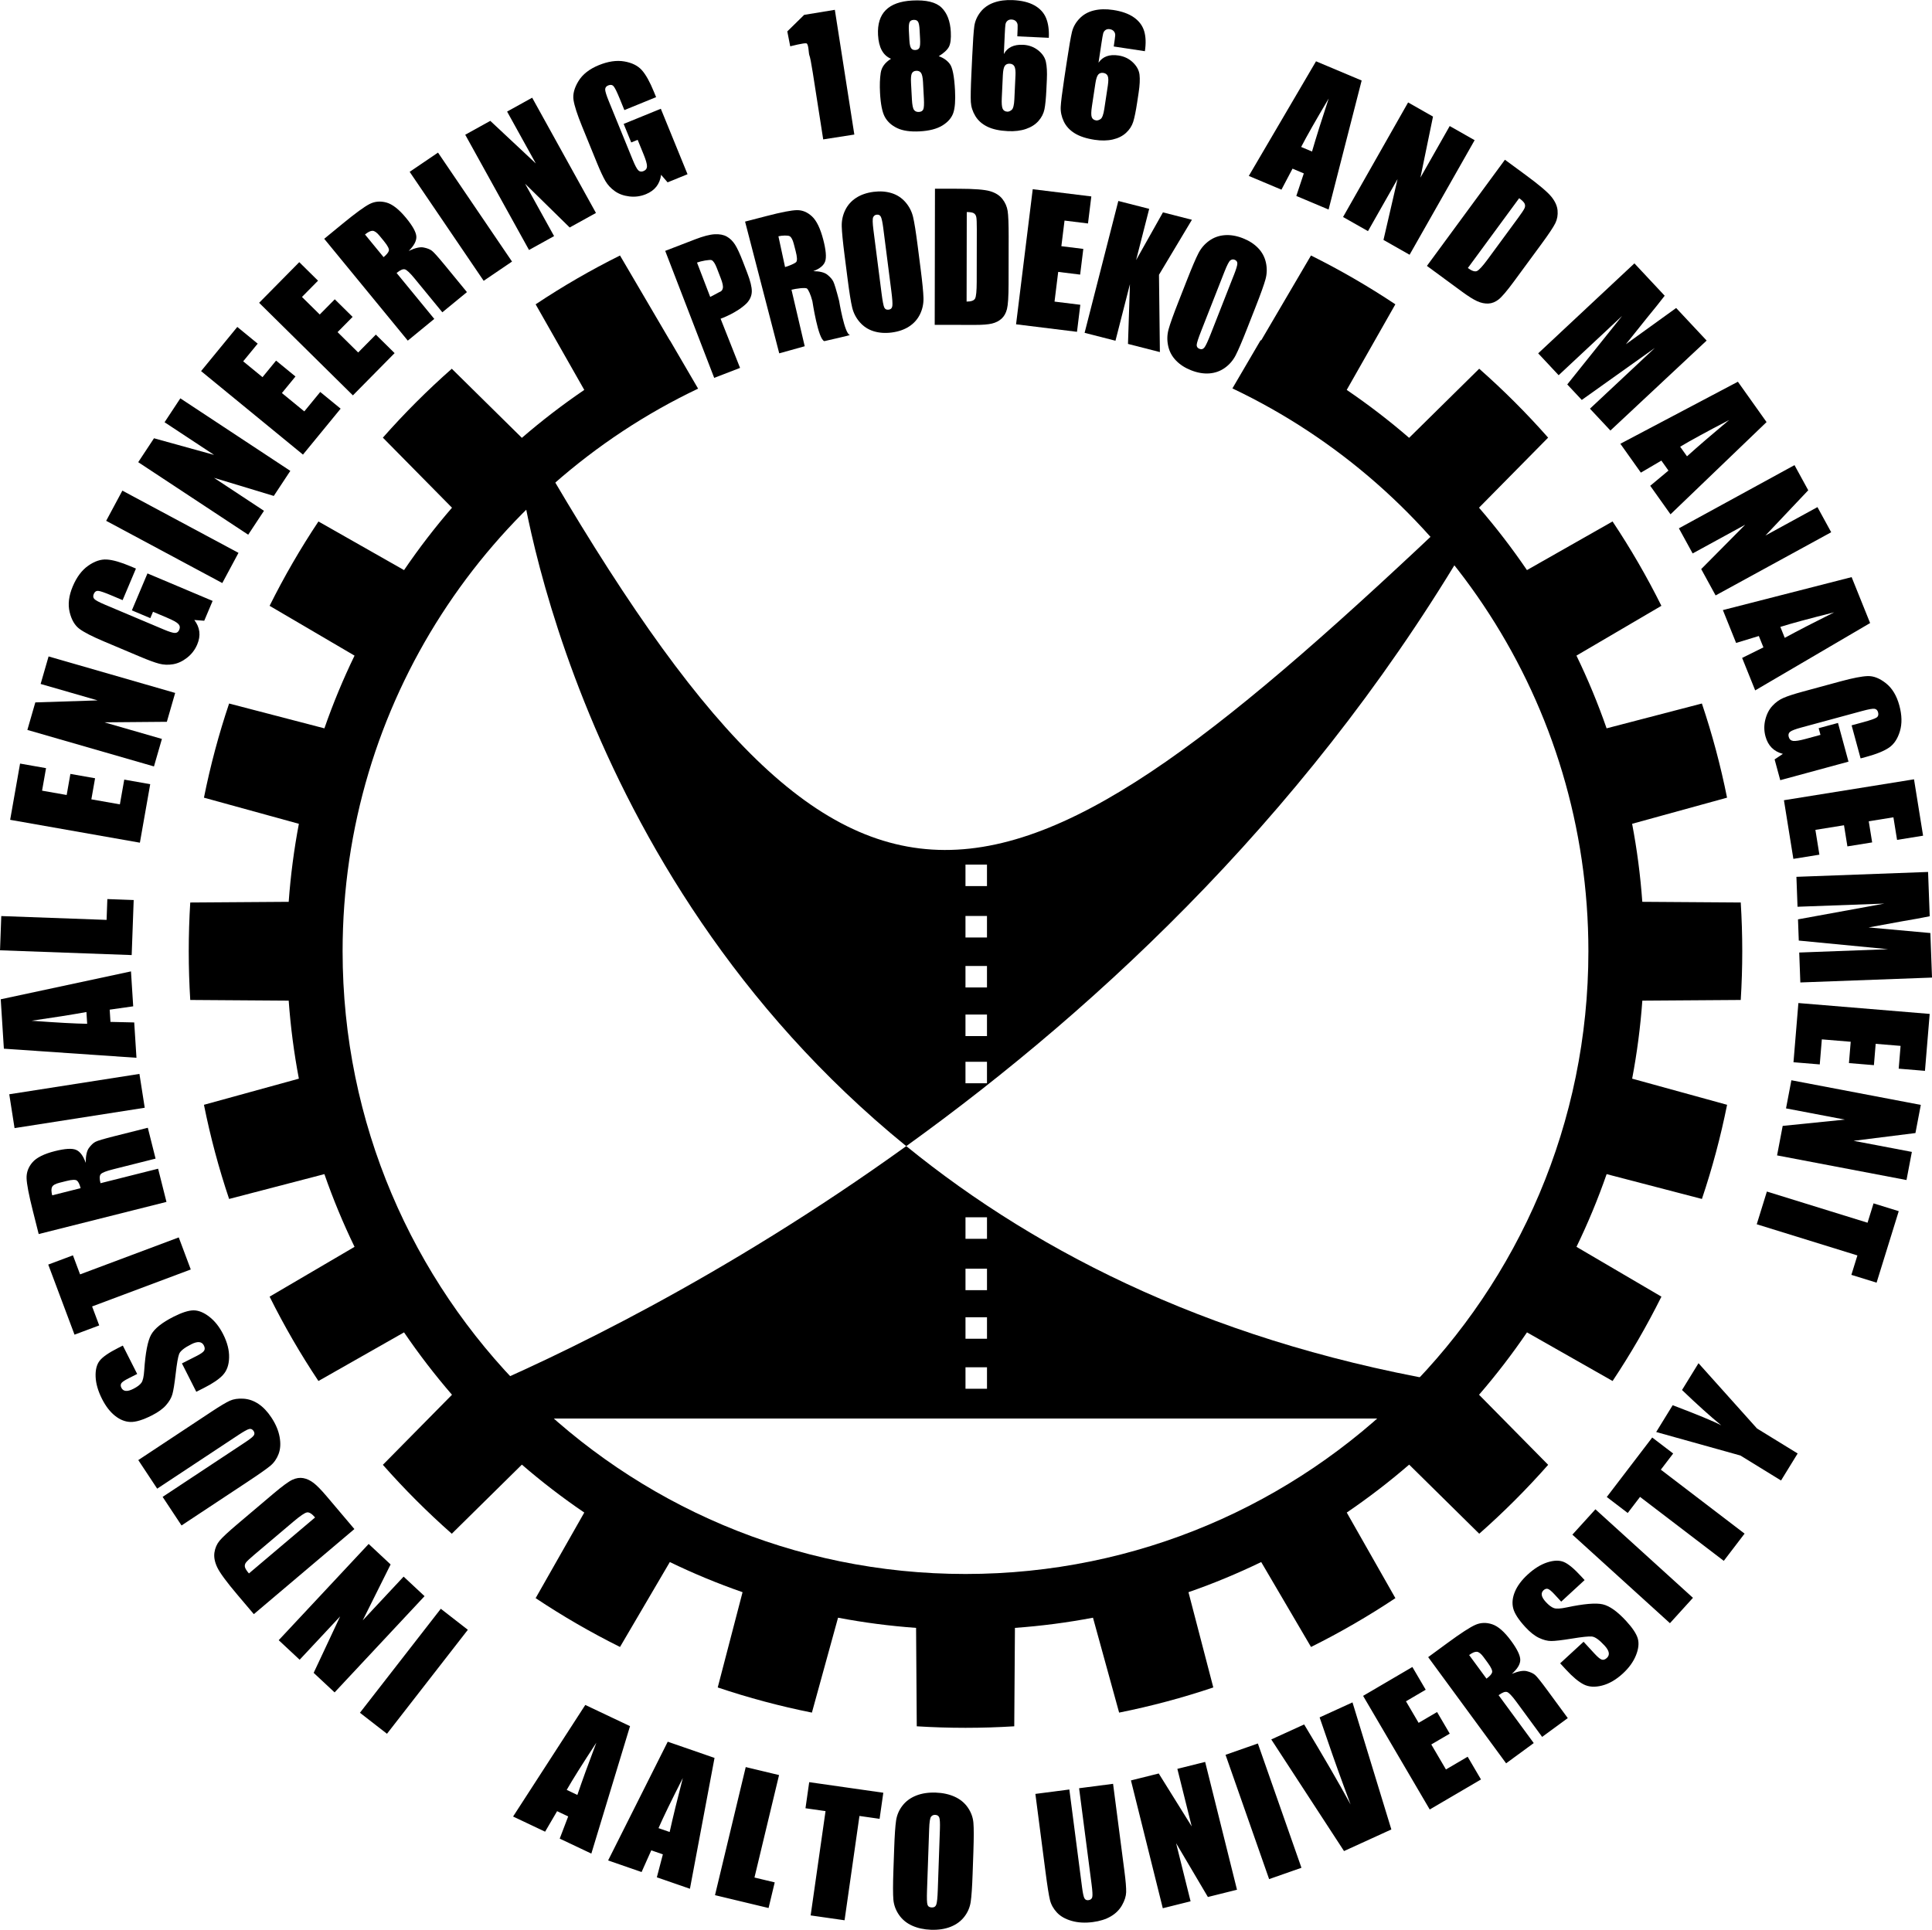 <?xml version="1.0" encoding="UTF-8"?>
<svg id="Layer_1" data-name="Layer 1" xmlns="http://www.w3.org/2000/svg" viewBox="0 0 1391.09 1389.82">
  <defs>
    <style>
      .cls-1 {
        fill: currentColor;
      }
    </style>
  </defs>
  <g>
    <path class="cls-1" d="m956.61,150.9l-23.23-9.78,5.4-16.23-8.13-3.43-7.98,15.14-23.5-9.9,48.4-82.55,32.86,13.83-23.81,92.91h0Zm-19.74-45.06l7.82,3.29c3.02-10.39,7.02-23.11,12-38.18-9.37,15.77-15.97,27.4-19.82,34.89h0Zm124.9-4.87l-46.83,82.5-18.8-10.67,10.13-43.84-21.29,37.5-17.94-10.18,46.83-82.5,17.93,10.18-9.06,43.97,21.09-37.15,17.94,10.18h0Zm58.08,59.82c-1.38,2.79-4.72,7.81-10.04,15.05l-19.67,26.77c-5.04,6.86-8.74,11.21-11.08,13.05-2.35,1.84-4.8,2.82-7.37,2.95-2.57.13-5.22-.42-7.96-1.63-2.74-1.22-6.49-3.57-11.24-7.06l-25.07-18.42,56.17-76.45,14.87,10.93c9.6,7.06,15.77,12.27,18.51,15.63,2.74,3.37,4.25,6.71,4.53,10.02.28,3.31-.26,6.36-1.64,9.16h0Zm-22.07-14.1c-.45-1.04-1.76-2.35-3.94-3.95l-36.95,50.29c2.86,2.1,5.05,2.83,6.56,2.16,1.5-.66,4.13-3.54,7.88-8.64l21.82-29.7c2.54-3.46,4.06-5.76,4.56-6.9.5-1.14.52-2.22.07-3.26h0Zm131.04,98.59l-69.28,64.8-14.73-15.75,46.75-43.77-52.64,37.48-10.45-11.17,39.52-49.36-45.72,42.72-14.73-15.75,69.28-64.8,21.8,23.31c-3.52,4.59-7.76,9.89-12.73,15.91l-15.23,19.04,36.22-26.12,21.92,23.44h0Zm-26.01,125.13l-14.6-20.55,13.13-10.95-5.11-7.19-14.76,8.67-14.77-20.79,84.62-44.68,20.65,29.06-69.17,66.44h0Zm6.95-48.69l4.92,6.92c8.04-7.24,18.14-15.95,30.31-26.14-16.26,8.47-28.01,14.88-35.22,19.22h0Zm108.76,61.59l-83.24,45.51-10.37-18.97,31.68-31.95-37.84,20.69-9.9-18.09,83.24-45.51,9.89,18.1-30.84,32.62,37.48-20.49,9.89,18.1h0Zm-54.73,113.91l-9.41-23.39,15.33-7.59-3.3-8.19-16.37,4.99-9.52-23.66,92.7-23.74,13.31,33.08-82.74,48.49h0Zm18.11-45.73l3.17,7.88c9.5-5.17,21.36-11.29,35.56-18.36-17.79,4.45-30.7,7.94-38.73,10.48h0Zm86.09,75.13c-1.62,5.38-4.2,9.3-7.76,11.76-3.56,2.46-9.09,4.72-16.59,6.75l-3.96,1.07-6.47-23.81,8.31-2.26c5.24-1.42,8.46-2.54,9.65-3.35,1.2-.81,1.57-2.07,1.1-3.76-.4-1.47-1.24-2.32-2.51-2.54-1.28-.22-4.25.3-8.92,1.57l-43.93,11.93c-4.11,1.12-6.74,2.11-7.9,3-1.16.88-1.52,2.11-1.09,3.7.47,1.73,1.53,2.71,3.17,2.93,1.64.22,4.59-.25,8.85-1.4l10.86-2.95-1.31-4.81,13.91-3.78,7.57,27.87-49.14,13.35-4.06-14.96,5.96-3.98c-3.27-.85-5.95-2.32-8.03-4.41-2.08-2.09-3.58-4.81-4.5-8.17-1.09-4-1.13-8.01-.14-12.02.99-4.02,2.68-7.32,5.05-9.91,2.37-2.59,5.07-4.54,8.1-5.84,3.02-1.31,7.69-2.82,13.98-4.53l27.2-7.39c8.75-2.37,15.23-3.63,19.44-3.76,4.21-.13,8.58,1.59,13.09,5.16,4.51,3.57,7.73,8.9,9.65,15.99,1.9,6.97,2.03,13.15.42,18.53h0Zm-2.06,78.26l-2.62-16.26-17.76,2.86,2.45,15.22-17.82,2.87-2.45-15.22-20.6,3.32,2.88,17.87-18.74,3.02-6.79-42.23,93.66-15.07,6.53,40.61-18.74,3.02h0Zm25.16,99.17l-94.8,3.51-.8-21.55,64-2.4-64.32-6.21-.56-15.28,62.2-11.36-62.54,2.28-.8-21.55,94.8-3.51,1.18,31.9c-5.66,1.16-12.34,2.38-20.04,3.67l-23.98,4.39,44.48,4.03,1.19,32.07h0Zm-5.06,67.17l-18.92-1.57,1.36-16.41-17.93-1.48-1.27,15.36-17.98-1.49,1.27-15.36-20.79-1.72-1.49,18.04-18.92-1.57,3.53-42.63,94.54,7.83-3.4,40.99h0Zm-6.85,44.8l-44.55,5.59,41.96,7.99-3.86,20.26-93.19-17.75,4.04-21.24,44.76-4.54-42.36-8.07,3.86-20.26,93.19,17.75-3.86,20.26h0Zm-28.01,107.74l-18.13-5.61,4.34-13.99-72.48-22.45,7.3-23.56,72.48,22.45,4.32-13.94,18.14,5.62-15.95,51.49h0Z"/>
    <path class="cls-1" d="m425.79,1334.95l-22.78-10.79,6.1-15.98-7.98-3.78-8.64,14.77-23.05-10.92,51.98-80.35,32.22,15.26-27.85,91.77h0Zm-17.74-45.88l7.67,3.63c3.47-10.24,8.02-22.78,13.66-37.62-10.05,15.34-17.16,26.67-21.33,33.98h0Zm88.72,71.21l-23.82-8.25,4.33-16.54-8.34-2.89-6.98,15.63-24.1-8.34,42.93-85.52,33.69,11.67-17.71,94.25h0Zm-22.63-43.67l8.03,2.78c2.34-10.56,5.5-23.52,9.49-38.88-8.32,16.34-14.16,28.38-17.51,36.1h0Zm69.09,35.57l14.59,3.5-4.43,18.46-38.57-9.25,22.13-92.25,23.99,5.75-17.7,73.79h0Zm90.1-42.27l-14.5-2.07-10.72,75.12-24.42-3.49,10.72-75.12-14.44-2.06,2.68-18.79,53.36,7.62-2.68,18.79h0Zm67.55,23.38l-.57,16.22c-.33,9.53-.79,16.26-1.38,20.21-.59,3.95-2.12,7.52-4.6,10.72-2.48,3.2-5.76,5.6-9.84,7.22-4.08,1.62-8.8,2.33-14.15,2.15-5.07-.18-9.6-1.17-13.58-2.96-3.98-1.8-7.15-4.4-9.49-7.81-2.34-3.41-3.68-7.07-4.02-10.99-.33-3.92-.33-10.76.01-20.52l.57-16.22c.33-9.53.79-16.26,1.38-20.21.59-3.95,2.12-7.52,4.6-10.71,2.48-3.2,5.76-5.6,9.84-7.22,4.08-1.62,8.8-2.33,14.15-2.15,5.07.18,9.6,1.17,13.58,2.97,3.98,1.8,7.15,4.4,9.49,7.8,2.34,3.41,3.68,7.07,4.01,10.99.33,3.92.33,10.76-.01,20.52h0Zm-24.57-24.28c-.45-1.25-1.43-1.9-2.95-1.95-1.29-.05-2.29.42-3.01,1.39-.72.97-1.16,3.9-1.33,8.78l-1.54,44.27c-.19,5.5-.09,8.91.32,10.21.4,1.31,1.43,1.99,3.07,2.04,1.68.06,2.78-.65,3.3-2.11.52-1.47.88-4.99,1.07-10.58l1.52-43.57c.15-4.41,0-7.24-.44-8.49h0Zm134.56,53.67c-.09,2.95-1.08,6.09-2.97,9.43-1.89,3.34-4.6,6.03-8.14,8.09-3.54,2.06-7.84,3.41-12.91,4.07-5.62.73-10.69.45-15.24-.86-4.54-1.3-8.07-3.3-10.59-6.01-2.52-2.71-4.19-5.69-5-8.95-.82-3.26-1.92-10.2-3.29-20.81l-7.23-55.67,24.46-3.18,9.16,70.54c.53,4.11,1.1,6.7,1.69,7.79.59,1.08,1.57,1.54,2.92,1.36,1.55-.2,2.46-.96,2.75-2.28.28-1.32.12-4.32-.49-9l-9.01-69.32,24.46-3.18,8.17,62.87c.93,7.13,1.34,12.17,1.25,15.11h0Zm58.84,3.52l-22.88-38.74,10.42,41.85-20.01,4.99-22.93-92.05,20.01-4.99,23.74,38.11-10.33-41.45,20.01-4.99,22.93,92.05-20.98,5.23h0Zm44.09-12.87l-31.38-89.52,23.28-8.16,31.38,89.52-23.28,8.16h0Zm53.92-20.22l-52.37-80.37,23.67-10.8c13.6,22.51,24.75,41.73,33.44,57.65-6.43-17.16-11.95-32.48-16.53-45.97l-5.77-16.76,23.67-10.81,27.98,91.51-34.08,15.57h0Zm89.03-67.93l9.6,16.38-36.9,21.63-47.98-81.83,35.48-20.8,9.6,16.38-14.21,8.33,9.1,15.52,13.29-7.79,9.13,15.57-13.29,7.79,10.55,18,15.62-9.16h0Zm53.63-14.27l-18.65-25.41c-3.01-4.09-5.19-6.39-6.55-6.89-1.36-.5-3.41.25-6.15,2.26l25.3,34.48-19.89,14.59-56.12-76.48,14.08-10.33c9.39-6.89,16.01-11.19,19.86-12.9,3.85-1.71,7.92-1.85,12.2-.41,4.28,1.44,8.81,5.42,13.59,11.94,4.37,5.95,6.56,10.5,6.58,13.63.02,3.13-1.99,6.5-6.04,10.1,4.65-1.91,8.26-2.54,10.81-1.9,2.55.64,4.5,1.53,5.84,2.66,1.33,1.13,4.27,4.78,8.8,10.95l14.8,20.17-18.47,13.55h0Zm-39.1-53.29l-3.08-4.2c-1.78-2.43-3.38-3.7-4.8-3.82-1.42-.12-3.28.66-5.58,2.35l12.48,17c2.24-1.64,3.58-3.1,4.02-4.37.45-1.27-.56-3.59-3.04-6.96h0Zm106.66-5.49c-1.87,4.67-5.01,9.04-9.43,13.11-4.86,4.47-9.85,7.37-14.98,8.69-5.13,1.32-9.53,1.05-13.21-.81-3.68-1.87-7.93-5.41-12.75-10.64l-4.21-4.57,16.86-15.52,7.82,8.49c2.41,2.62,4.19,4.08,5.36,4.39,1.16.31,2.35-.09,3.55-1.2,1.21-1.11,1.67-2.41,1.38-3.9-.28-1.49-1.29-3.17-3.01-5.04-3.78-4.11-6.82-6.28-9.1-6.51-2.31-.21-7.09.29-14.33,1.48-7.26,1.17-12.25,1.75-14.96,1.75-2.71,0-5.64-.75-8.8-2.25-3.16-1.5-6.45-4.1-9.86-7.81-4.92-5.34-7.84-9.88-8.75-13.61-.91-3.73-.48-7.69,1.28-11.89,1.76-4.2,4.8-8.28,9.11-12.25,4.71-4.34,9.43-7.28,14.15-8.81,4.72-1.53,8.69-1.64,11.89-.32,3.21,1.32,7.37,4.75,12.47,10.3l2.54,2.76-16.85,15.52-4.76-5.17c-2.22-2.41-3.85-3.75-4.89-4.02-1.04-.27-2.06.07-3.07.99-1.09,1.01-1.51,2.21-1.25,3.62.26,1.41,1.23,3.02,2.89,4.83,2.15,2.33,4.07,3.79,5.79,4.39,1.69.63,4.71.47,9.06-.45,12.49-2.64,21.2-3.39,26.13-2.25,4.93,1.14,10.54,5.13,16.84,11.97,4.58,4.97,7.37,9.17,8.38,12.6,1.01,3.43.58,7.47-1.29,12.14h0Zm24.46-23.12l-70.24-63.76,16.58-18.26,70.24,63.76-16.58,18.27h0Zm53.74-64.49l-14.97,19.6-60.3-46.06-8.86,11.59-15.09-11.52,32.72-42.84,15.09,11.52-8.89,11.64,60.3,46.06h0Zm26.25-38.27l-29.25-17.99-60.64-16.93,11.87-19.3c17.63,6.68,29.29,11.51,34.98,14.48-7.91-6.47-17.32-14.94-28.25-25.43l11.87-19.3,42.14,47.03,29.25,17.98-11.97,19.47h0Z"/>
    <path class="cls-1" d="m278.64,1248.66l-19.48-15.14,58.23-74.89,19.47,15.14-58.23,74.89h0Zm27.05-99.11l-64.77,69.31-15.07-14.08,19.06-40.65-29.16,31.21-15.07-14.08,64.77-69.31,15.8,14.76-20.07,40.27,29.44-31.51,15.07,14.08h0Zm-122.92,12.96l-11.93-14.09c-7.7-9.09-12.48-15.6-14.36-19.51-1.88-3.91-2.57-7.51-2.08-10.79.49-3.29,1.74-6.13,3.72-8.53,1.99-2.4,6.41-6.5,13.27-12.3l25.36-21.47c6.5-5.5,11.1-8.87,13.81-10.12,2.71-1.24,5.33-1.63,7.85-1.16,2.52.47,4.98,1.62,7.36,3.44,2.39,1.82,5.48,4.98,9.3,9.48l20.1,23.75-72.4,61.29h0Zm38.21-73.26c-1.62.3-4.84,2.49-9.67,6.58l-28.13,23.81c-3.28,2.78-5.29,4.66-6.04,5.65-.75.99-1.02,2.04-.82,3.15.2,1.11,1.17,2.7,2.91,4.75l47.63-40.32c-2.3-2.71-4.26-3.92-5.87-3.63h0Zm-20.37-42.12c-1.32,3.45-3.27,6.26-5.84,8.43-2.57,2.17-8.32,6.21-17.24,12.11l-46.82,30.96-13.61-20.58,59.33-39.24c3.45-2.28,5.54-3.93,6.25-4.94.71-1.01.69-2.09-.06-3.23-.86-1.3-1.94-1.79-3.25-1.47-1.31.33-3.93,1.79-7.87,4.4l-58.31,38.56-13.61-20.58,52.88-34.97c5.99-3.97,10.33-6.55,13.02-7.77,2.69-1.22,5.94-1.71,9.77-1.48,3.83.23,7.44,1.48,10.84,3.75,3.4,2.27,6.51,5.54,9.33,9.81,3.12,4.72,5.1,9.41,5.93,14.06.83,4.65.58,8.7-.74,12.16h0Zm-40.02-56.93c-2.8,3.03-7.37,6.16-13.71,9.36l-5.54,2.8-10.34-20.44,10.3-5.21c3.17-1.6,5.07-2.92,5.68-3.96.62-1.04.55-2.28-.19-3.75-.74-1.46-1.86-2.26-3.38-2.4-1.51-.13-3.4.37-5.67,1.52-4.98,2.52-7.9,4.85-8.75,6.98-.83,2.17-1.65,6.9-2.48,14.19-.85,7.3-1.65,12.26-2.4,14.87-.74,2.61-2.26,5.23-4.56,7.86-2.3,2.63-5.7,5.08-10.2,7.36-6.48,3.28-11.64,4.85-15.48,4.71-3.84-.14-7.53-1.63-11.09-4.47-3.56-2.84-6.66-6.87-9.31-12.1-2.89-5.72-4.43-11.06-4.62-16.02-.19-4.96.79-8.8,2.93-11.53,2.15-2.73,6.58-5.79,13.31-9.19l3.35-1.69,10.34,20.44-6.27,3.17c-2.93,1.48-4.66,2.68-5.2,3.61-.54.93-.5,2,.12,3.22.67,1.33,1.72,2.05,3.14,2.19,1.42.13,3.24-.36,5.43-1.47,2.83-1.43,4.76-2.89,5.81-4.37,1.06-1.45,1.74-4.4,2.03-8.84.86-12.74,2.51-21.33,4.96-25.76,2.44-4.43,7.81-8.74,16.11-12.94,6.03-3.05,10.83-4.59,14.4-4.62,3.57-.03,7.35,1.48,11.33,4.55,3.98,3.07,7.33,7.28,10.04,12.65,2.98,5.89,4.41,11.48,4.28,16.78-.12,5.3-1.59,9.46-4.39,12.5h0Zm-94.27-49.3l5.12,13.66-17.78,6.66-18.92-50.48,17.78-6.66,5.14,13.72,71.05-26.63,8.65,23.1-71.05,26.63h0Zm47.52-99.21l6.02,23.92-92,23.15-4.26-16.93c-2.84-11.29-4.33-19.04-4.46-23.26-.13-4.21,1.27-8.03,4.22-11.45,2.95-3.42,8.34-6.12,16.18-8.09,7.16-1.8,12.2-2.12,15.11-.96,2.91,1.16,5.27,4.29,7.08,9.4-.02-5.03.75-8.61,2.32-10.73,1.56-2.12,3.11-3.59,4.66-4.4,1.55-.81,6.03-2.15,13.46-4.02l24.26-6.11,5.59,22.22-30.57,7.69c-4.92,1.24-7.88,2.39-8.86,3.47-.98,1.07-1.05,3.26-.23,6.55l41.48-10.44h0Zm-58.33,8.66c-1.01-.89-3.54-.83-7.6.19l-5.06,1.27c-2.92.73-4.7,1.74-5.34,3.01-.65,1.27-.62,3.29.07,6.05l20.46-5.15c-.67-2.69-1.52-4.48-2.53-5.37h0Zm-45.03-37.89l-3.81-24.37,93.73-14.66,3.81,24.37-93.72,14.66h0Zm86.16-76.1l1.62,25.45-95.47-6.55-2.26-35.58,93.78-20.09,1.6,25.16-16.93,2.4.56,8.81,17.11.4h0Zm-34.41-7.5c-10.64,1.93-23.82,4.02-39.52,6.27,18.29,1.36,31.64,2.09,40.06,2.2l-.54-8.47h0Zm32.59-41.02l-94.8-3.44.9-24.65,75.83,2.75.54-14.99,18.97.69-1.44,39.64h0Zm5.91-80.94l-93.42-16.47,7.14-40.51,18.7,3.3-2.86,16.21,17.72,3.12,2.68-15.18,17.77,3.13-2.68,15.18,20.54,3.62,3.15-17.83,18.69,3.3-7.43,42.12h0Zm19.4-87.06l-44.99.38,41.44,11.95-5.72,19.81-91.15-26.29,5.72-19.82,44.87-1.45-41.04-11.84,5.72-19.82,91.15,26.29-5.99,20.78h0Zm.4-74.87l-10.36-4.38-1.94,4.59-13.28-5.6,11.23-26.61,46.91,19.8-6.03,14.28-7.15-.54c2.05,2.69,3.25,5.5,3.6,8.43.36,2.93-.14,6-1.5,9.2-1.61,3.82-4.05,7-7.31,9.55-3.26,2.55-6.62,4.11-10.08,4.69-3.46.58-6.79.45-9.98-.39-3.19-.83-7.79-2.52-13.8-5.06l-25.96-10.96c-8.35-3.52-14.23-6.53-17.62-9.03-3.4-2.49-5.77-6.54-7.12-12.13-1.35-5.59-.6-11.77,2.26-18.54,2.81-6.66,6.51-11.61,11.1-14.84,4.59-3.24,9.05-4.73,13.37-4.47,4.32.26,10.07,1.89,17.23,4.92l3.78,1.6-9.59,22.73-7.93-3.35c-5-2.11-8.22-3.22-9.67-3.32-1.44-.1-2.51.66-3.19,2.28-.59,1.4-.46,2.59.41,3.55.87.96,3.53,2.38,8,4.26l41.94,17.7c3.92,1.66,6.61,2.49,8.07,2.51,1.45.02,2.5-.73,3.14-2.24.7-1.66.47-3.08-.68-4.26-1.15-1.19-3.76-2.64-7.83-4.35h0Zm39.53-25.06l-83.61-44.82,11.66-21.74,83.61,44.82-11.66,21.74h0Zm37.07-62.74l-43.06-13.04,36,23.75-11.36,17.22-79.19-52.24,11.36-17.22,43.27,11.98-35.66-23.52,11.36-17.22,79.19,52.24-11.91,18.05h0Zm21.02-29.76l-73.37-60.14,26.08-31.81,14.68,12.04-10.44,12.73,13.91,11.4,9.77-11.92,13.96,11.44-9.77,11.92,16.13,13.22,11.48-14,14.68,12.03-27.12,33.08h0Zm35.93-42.68l-67.5-66.65,28.9-29.27,13.51,13.34-11.57,11.72,12.8,12.64,10.83-10.96,12.84,12.68-10.83,10.97,14.84,14.66,12.72-12.88,13.51,13.34-30.05,30.44h0Zm64.41-59.82l-20-24.37c-3.22-3.93-5.52-6.1-6.91-6.53-1.39-.43-3.39.43-6.02,2.59l27.13,33.07-19.07,15.65-60.17-73.34,13.5-11.08c9-7.38,15.38-12.03,19.14-13.96,3.76-1.92,7.81-2.27,12.16-1.07,4.35,1.21,9.09,4.94,14.22,11.19,4.68,5.71,7.12,10.12,7.31,13.25.19,3.13-1.64,6.6-5.48,10.41,4.54-2.16,8.11-2.99,10.69-2.48,2.59.5,4.58,1.29,5.97,2.34,1.39,1.05,4.52,4.54,9.38,10.46l15.87,19.34-17.71,14.53h0Zm-41.92-51.1l-3.31-4.03c-1.91-2.32-3.58-3.51-5-3.55-1.42-.04-3.24.84-5.45,2.65l13.38,16.31c2.14-1.76,3.41-3.29,3.78-4.58.38-1.29-.76-3.56-3.41-6.79h0Zm71.69,28.43l-53.29-78.48,20.41-13.86,53.29,78.48-20.41,13.86h0Zm61.93-38.4l-32.11-31.52,20.88,37.73-18.05,9.99-45.93-83,18.05-9.99,32.78,30.68-20.68-37.37,18.05-9.99,45.93,83-18.92,10.47h0Zm48.92-63.13l-4.61,1.88-5.44-13.35,26.75-10.91,19.23,47.15-14.35,5.85-4.68-5.43c-.45,3.35-1.58,6.18-3.4,8.51-1.82,2.32-4.34,4.14-7.56,5.46-3.84,1.56-7.81,2.1-11.92,1.6-4.11-.5-7.59-1.77-10.45-3.81-2.86-2.04-5.12-4.48-6.79-7.33-1.66-2.84-3.73-7.28-6.19-13.32l-10.64-26.1c-3.42-8.39-5.46-14.67-6.1-18.84-.65-4.16.53-8.71,3.53-13.62,2.99-4.91,7.89-8.76,14.69-11.53,6.69-2.73,12.8-3.62,18.34-2.67,5.54.95,9.74,3.04,12.62,6.27,2.88,3.23,5.79,8.45,8.72,15.65l1.55,3.8-22.84,9.32-3.25-7.97c-2.05-5.03-3.55-8.09-4.5-9.17-.95-1.09-2.24-1.3-3.87-.64-1.41.57-2.15,1.51-2.21,2.8-.06,1.29.82,4.18,2.65,8.66l17.19,42.16c1.61,3.94,2.92,6.43,3.94,7.48,1.02,1.04,2.28,1.25,3.8.63,1.66-.68,2.51-1.84,2.53-3.5.02-1.65-.8-4.52-2.47-8.61l-4.25-10.42h0Z"/>
    <g>
      <path class="cls-1" d="m601.11,7.08l14.03,89.82-22.41,3.5-7.52-48.16c-1.09-6.95-1.91-11.11-2.46-12.46-.55-1.35-.47-8.06-2.08-8.55-1.61-.49-11.69,2.12-11.69,2.12l-2.1-10.74,12.14-11.9,22.1-3.64Z"/>
      <path class="cls-1" d="m675.92,40.48c3.4,1.17,6.07,3.04,8,5.62,1.94,2.58,3.18,8.9,3.71,18.96.39,7.33-.03,12.77-1.26,16.33-1.24,3.55-3.85,6.55-7.84,9-3.99,2.45-9.45,3.85-16.36,4.22-6.73.36-12.11-.42-16.15-2.34-4.04-1.92-7-4.59-8.89-8.02-1.89-3.42-3.05-9.23-3.49-17.42-.29-5.5-.13-10.29.5-14.37.62-4.08,3.1-7.46,7.42-10.13-2.88-1.19-5.09-3.22-6.65-6.08-1.56-2.86-2.46-6.55-2.7-11.07-.42-7.81,1.44-13.78,5.56-17.91,4.13-4.14,10.51-6.44,19.14-6.9,9.98-.53,16.99,1.17,21.02,5.11,4.03,3.94,6.26,9.76,6.67,17.46.26,4.89-.18,8.46-1.31,10.69-1.14,2.23-3.59,4.52-7.36,6.86Zm-13.77-18.8c-.16-3.06-.54-5.08-1.14-6.04-.6-.96-1.66-1.4-3.19-1.32-1.5.08-2.48.67-2.94,1.76-.47,1.09-.62,3.1-.47,6.01l.37,6.9c.15,2.73.55,4.6,1.2,5.62.65,1.02,1.69,1.48,3.11,1.41,1.49-.08,2.48-.65,2.95-1.7.47-1.06.62-3.19.44-6.41l-.33-6.22Zm2.47,37.71c-.19-3.48-.66-5.77-1.44-6.87-.77-1.1-1.92-1.61-3.46-1.53-1.5.08-2.54.69-3.14,1.83-.6,1.14-.8,3.48-.61,7.03l.63,11.77c.21,3.93.71,6.43,1.5,7.51.79,1.08,1.97,1.58,3.54,1.5,1.61-.09,2.66-.71,3.16-1.88.5-1.17.64-3.75.43-7.75l-.62-11.61Z"/>
      <path class="cls-1" d="m755.15,27.23l-22.66-1.06c.2-4.23.27-6.89.23-8-.04-1.11-.45-2.05-1.22-2.84-.77-.79-1.85-1.21-3.23-1.27-1.16-.05-2.13.26-2.91.93-.78.68-1.25,1.57-1.42,2.69-.16,1.12-.33,3.38-.48,6.78l-.67,14.47c1.27-2.38,3.06-4.12,5.36-5.23,2.3-1.11,5.1-1.59,8.39-1.44,4.15.19,7.76,1.49,10.84,3.88,3.07,2.39,4.97,5.18,5.68,8.36.71,3.18.95,7.45.7,12.79l-.34,7.24c-.3,6.36-.76,11.08-1.39,14.16-.63,3.08-2.06,5.89-4.3,8.43-2.24,2.54-5.23,4.45-8.98,5.74-3.75,1.29-8.08,1.82-12.97,1.59-6.1-.28-11.05-1.36-14.86-3.22-3.81-1.86-6.7-4.42-8.66-7.68-1.97-3.26-3.04-6.63-3.24-10.13-.19-3.49-.06-10.25.41-20.27l.59-12.56c.5-10.81,1-18.03,1.49-21.66.49-3.63,1.95-7.02,4.38-10.17,2.43-3.15,5.66-5.44,9.68-6.88,4.02-1.44,8.61-2.04,13.77-1.8,6.36.3,11.53,1.57,15.51,3.81,3.98,2.25,6.76,5.28,8.34,9.1,1.58,3.82,2.24,8.57,1.98,14.26Zm-23.98,27.27c.15-3.22-.1-5.44-.76-6.67-.66-1.23-1.79-1.88-3.39-1.96-1.57-.07-2.75.44-3.53,1.55-.78,1.11-1.25,3.32-1.41,6.65l-.77,16.44c-.19,4,.04,6.63.67,7.9.63,1.27,1.75,1.94,3.36,2.01.97.05,2-.38,3.1-1.29,1.09-.9,1.73-3.45,1.93-7.64l.79-17Z"/>
      <path class="cls-1" d="m824.35,36.87l-22.43-3.39c.63-4.18.98-6.83,1.06-7.93.07-1.11-.23-2.09-.92-2.95-.68-.86-1.71-1.39-3.08-1.6-1.15-.17-2.15.04-2.99.63-.85.59-1.41,1.43-1.69,2.53-.28,1.09-.67,3.33-1.18,6.69l-2.16,14.32c1.51-2.23,3.47-3.78,5.87-4.65,2.4-.87,5.23-1.06,8.49-.56,4.11.62,7.57,2.28,10.38,4.97,2.81,2.7,4.41,5.66,4.79,8.9.38,3.24.17,7.5-.63,12.8l-1.08,7.16c-.95,6.29-1.9,10.94-2.84,13.94-.95,3-2.66,5.65-5.15,7.94-2.49,2.29-5.66,3.89-9.52,4.78-3.86.89-8.22.97-13.07.24-6.03-.91-10.85-2.49-14.45-4.74-3.6-2.25-6.21-5.09-7.83-8.54-1.62-3.44-2.34-6.91-2.18-10.41.17-3.5,1-10.2,2.5-20.12l1.88-12.44c1.62-10.7,2.85-17.83,3.71-21.39.86-3.56,2.66-6.78,5.41-9.66,2.74-2.88,6.19-4.83,10.34-5.85,4.15-1.02,8.78-1.14,13.88-.37,6.29.95,11.3,2.75,15.03,5.39,3.73,2.64,6.18,5.95,7.36,9.91,1.18,3.96,1.35,8.76.5,14.39Zm-26.67,24.65c.48-3.18.46-5.42-.07-6.71-.52-1.29-1.58-2.06-3.17-2.3-1.55-.23-2.78.16-3.67,1.18-.89,1.02-1.59,3.18-2.08,6.47l-2.46,16.27c-.6,3.96-.65,6.6-.15,7.93.5,1.33,1.55,2.11,3.14,2.35.96.15,2.03-.18,3.21-.96,1.18-.79,2.08-3.25,2.71-7.4l2.54-16.82Z"/>
    </g>
  </g>
  <g>
    <path class="cls-1" d="m1063.63,379.38s-.06-24.5-11.74-13.41c-332.86,316.09-436.96,353.82-664.88-40.31-12.4-21.45-13.41,10.13-13.41,10.13,0,0,32.84,289.39,278.92,489.65,141.25-101.72,296.63-247.21,411.11-446.05Zm-352.98,400.79h-15.48v-15.48h15.48v15.48Zm0-34h-15.48v-15.48h15.48v15.48Zm0-35h-15.48v-15.48h15.48v15.48Zm0-36h-15.48v-15.48h15.48v15.48Zm0-37h-15.48v-15.48h15.48v15.48Z"/>
    <path class="cls-1" d="m338.37,1003.78l11.53,17.84h673.5l29.35-24.32c-173.7-28.16-303.44-93.13-400.21-171.88-132.09,95.13-251.81,151.97-314.16,178.35Zm356.81-127.09h15.48v15.48h-15.48v-15.48Zm0,37h15.48v15.48h-15.48v-15.48Zm0,35h15.48v15.48h-15.48v-15.48Zm0,36h15.48v15.48h-15.48v-15.48Z"/>
  </g>
  <g>
    <g>
      <path class="cls-1" d="m478.96,180.68l21.56-8.31c5.83-2.25,10.51-3.47,14.04-3.66,3.53-.19,6.45.37,8.77,1.68,2.32,1.31,4.28,3.23,5.89,5.74,1.61,2.52,3.52,6.63,5.73,12.36l3.07,7.97c2.25,5.84,3.35,10.3,3.3,13.39-.05,3.09-1.25,5.91-3.6,8.46-7.14,7.13-18.87,11.23-18.87,11.23l14.01,35.42-18.62,7.18-35.27-91.46Zm22.9,8.41l9.51,24.76c.62-.2,5.87-3.18,6.32-3.35,1.97-.76,2.4-1.51,2.75-2.88.35-1.37-.13-3.75-1.44-7.14l-2.9-7.51c-1.21-3.13-2.43-4.99-3.67-5.59-1.24-.6-7.79.65-10.57,1.72Z"/>
      <path class="cls-1" d="m536.48,159.59l15.72-4.07c10.48-2.72,17.69-4.11,21.63-4.17,3.94-.06,7.56,1.45,10.86,4.53,3.3,3.09,5.99,8.67,8.09,16.76,1.91,7.39,2.37,12.56,1.38,15.53-1,2.97-3.85,5.34-8.57,7.1,4.71.07,8.08.93,10.12,2.57,2.04,1.64,3.46,3.26,4.27,4.87.81,1.6,2.21,6.24,4.19,13.89,0,0,3.9,23.87,7.72,24.6,1.05.2-16.4,3.95-18.31,4.48-4.48-1.05-8.63-28.72-8.63-28.72-1.32-5.08-2.79-8.06-3.82-9.09-1.04-1.02-8.18,0-11.24.8l9.52,40.69-18.34,5.11-24.6-94.89Zm24,10.59l4.78,22.15c2.5-.65,7.25-2.64,8.06-3.66.8-1.02.67-3.62-.42-7.8l-1.35-5.22c-.78-3.01-1.77-4.86-2.98-5.54-1.21-.69-5.51-.59-8.08.07Z"/>
      <path class="cls-1" d="m662.89,193.76c1.25,9.77,1.93,16.71,2.04,20.83.11,4.12-.71,8-2.46,11.64-1.75,3.64-4.36,6.6-7.84,8.88-3.48,2.28-7.69,3.73-12.63,4.37-4.68.6-9,.29-12.95-.93-3.95-1.22-7.27-3.39-9.98-6.5-2.71-3.11-4.53-6.64-5.48-10.59-.95-3.95-2.06-10.93-3.34-20.94l-2.13-16.64c-1.25-9.77-1.93-16.71-2.04-20.83-.11-4.12.71-8,2.46-11.64,1.75-3.64,4.36-6.6,7.84-8.88,3.48-2.28,7.69-3.73,12.63-4.37,4.68-.6,9-.29,12.95.93,3.95,1.22,7.27,3.39,9.98,6.5,2.71,3.11,4.53,6.64,5.48,10.59.95,3.95,2.06,10.93,3.34,20.94l2.13,16.64Zm-26.85-29.03c-.58-4.52-1.18-7.39-1.79-8.59-.61-1.2-1.62-1.72-3.03-1.53-1.19.15-2.03.78-2.53,1.88-.5,1.1-.43,4.16.21,9.16l5.82,45.4c.72,5.65,1.38,9.1,1.96,10.37.58,1.27,1.63,1.8,3.15,1.61,1.55-.2,2.44-1.09,2.68-2.66.24-1.58-.01-5.23-.75-10.95l-5.73-44.68Z"/>
      <path class="cls-1" d="m673.19,135.91l17.17.03c11.08.02,18.57.6,22.47,1.74,3.9,1.14,6.87,3,8.9,5.59,2.03,2.59,3.29,5.47,3.8,8.63.5,3.17.74,9.4.73,18.68l-.06,34.33c-.02,8.8-.4,14.68-1.15,17.65-.75,2.97-2.05,5.28-3.91,6.96-1.86,1.67-4.15,2.84-6.87,3.5-2.73.66-6.83.99-12.32.98l-28.93-.05.18-98.02Zm22.91,16.81l-.12,64.48c3.3,0,5.34-.73,6.11-2.2.77-1.47,1.15-5.48,1.17-12.02l.07-38.08c0-4.44-.11-7.29-.37-8.54-.25-1.25-.83-2.17-1.74-2.76-.91-.59-2.62-.88-5.12-.89Z"/>
      <path class="cls-1" d="m743.6,136.27l42.18,5.2-2.4,19.47-16.89-2.08-2.28,18.45,15.8,1.95-2.28,18.51-15.8-1.95-2.64,21.39,18.57,2.29-2.4,19.47-43.87-5.41,12-97.29Z"/>
      <path class="cls-1" d="m858.21,158.28l-23.71,39.62.65,55.66-22.97-5.87,1.4-43.01-10.41,40.71-22.23-5.68,24.28-94.97,22.23,5.68-9.43,36.9,19.33-34.37,20.85,5.33Z"/>
      <path class="cls-1" d="m897.94,236.65c-3.6,9.17-6.34,15.58-8.23,19.24-1.89,3.66-4.47,6.67-7.76,9.02-3.29,2.35-7,3.69-11.15,4.01-4.15.32-8.54-.42-13.17-2.24-4.4-1.73-8.03-4.07-10.9-7.05-2.87-2.97-4.75-6.47-5.62-10.5-.88-4.03-.78-8,.29-11.92,1.07-3.92,3.45-10.57,7.14-19.96l6.13-15.61c3.6-9.17,6.34-15.58,8.23-19.24,1.88-3.66,4.47-6.67,7.76-9.02,3.28-2.35,7-3.69,11.15-4.01,4.15-.32,8.54.42,13.17,2.24,4.4,1.73,8.03,4.07,10.9,7.05,2.87,2.97,4.75,6.47,5.62,10.5.88,4.03.78,8-.29,11.92-1.07,3.92-3.45,10.57-7.14,19.96l-6.13,15.61Zm-9.58-38.37c1.67-4.25,2.52-7.04,2.56-8.39.04-1.35-.6-2.28-1.92-2.8-1.12-.44-2.16-.29-3.13.43-.97.73-2.37,3.44-4.22,8.13l-16.73,42.61c-2.08,5.3-3.17,8.64-3.27,10.04-.1,1.39.56,2.37,1.98,2.93,1.45.57,2.66.22,3.63-1.05.97-1.27,2.5-4.59,4.61-9.96l16.46-41.93Z"/>
    </g>
    <path class="cls-1" d="m1253.38,720.16c.72-11.61,1.09-23.31,1.09-35.09s-.37-23.49-1.09-35.1l-70.88-.49c-1.37-19.05-3.83-37.81-7.33-56.19l68.35-18.82c-4.64-23.15-10.71-45.79-18.12-67.81l-68.61,17.88c-6.24-17.96-13.5-35.43-21.71-52.37l61.16-35.87c-10.46-21.04-22.22-41.32-35.16-60.75l-61.64,35.02c-10.65-15.65-22.18-30.65-34.52-44.93l49.77-50.46c-15.49-17.56-32.07-34.14-49.63-49.63l-50.46,49.77c-14.28-12.35-29.28-23.87-44.93-34.52l35.02-61.64c-19.43-12.93-39.71-24.69-60.75-35.16l-35.87,61.16c-.13-.06-.25-.12-.38-.18l-20.33,34.74c151.54,71.98,256.32,226.42,256.32,405.35,0,247.7-200.8,448.5-448.5,448.5s-448.5-200.8-448.5-448.5c0-178.79,104.62-333.13,255.97-405.18l-20.28-34.76s-.05.03-.08.04l-35.87-61.16c-21.04,10.46-41.32,22.22-60.75,35.16l35.02,61.64c-15.65,10.65-30.65,22.18-44.93,34.52l-50.46-49.77c-17.56,15.5-34.14,32.07-49.63,49.63l49.77,50.46c-12.35,14.28-23.87,29.28-34.52,44.93l-61.64-35.02c-12.93,19.43-24.69,39.71-35.16,60.75l61.16,35.87c-8.21,16.93-15.47,34.41-21.71,52.37l-68.61-17.88c-7.41,22.02-13.48,44.66-18.12,67.81l68.35,18.82c-3.49,18.39-5.95,37.14-7.33,56.19l-70.88.49c-.72,11.61-1.09,23.31-1.09,35.1s.37,23.49,1.09,35.09l70.88.49c1.37,19.05,3.83,37.81,7.33,56.19l-68.35,18.82c4.64,23.15,10.71,45.79,18.12,67.81l68.61-17.88c6.24,17.95,13.5,35.43,21.71,52.37l-61.16,35.87c10.46,21.04,22.22,41.32,35.16,60.75l61.64-35.02c10.65,15.65,22.18,30.65,34.52,44.93l-49.77,50.46c15.5,17.56,32.07,34.14,49.63,49.63l50.46-49.77c14.28,12.35,29.28,23.87,44.93,34.52l-35.02,61.64c19.43,12.93,39.71,24.69,60.75,35.16l35.87-61.16c16.93,8.21,34.41,15.47,52.37,21.71l-17.88,68.61c22.02,7.41,44.66,13.48,67.81,18.12l18.82-68.35c18.39,3.5,37.14,5.95,56.19,7.33l.49,70.88c11.61.72,23.31,1.09,35.1,1.09s23.49-.37,35.1-1.09l.49-70.88c19.05-1.37,37.81-3.83,56.2-7.33l18.82,68.35c23.15-4.64,45.79-10.71,67.81-18.12l-17.88-68.61c17.96-6.24,35.43-13.5,52.37-21.71l35.87,61.16c21.04-10.46,41.32-22.22,60.75-35.16l-35.02-61.64c15.65-10.65,30.65-22.18,44.93-34.52l50.46,49.77c17.56-15.49,34.14-32.07,49.63-49.63l-49.77-50.46c12.35-14.28,23.87-29.28,34.52-44.93l61.64,35.02c12.93-19.43,24.69-39.71,35.16-60.75l-61.16-35.87c8.21-16.93,15.47-34.41,21.71-52.37l68.61,17.88c7.41-22.02,13.48-44.66,18.12-67.81l-68.35-18.82c3.49-18.39,5.95-37.14,7.33-56.19l70.88-.49Z"/>
  </g>
</svg>